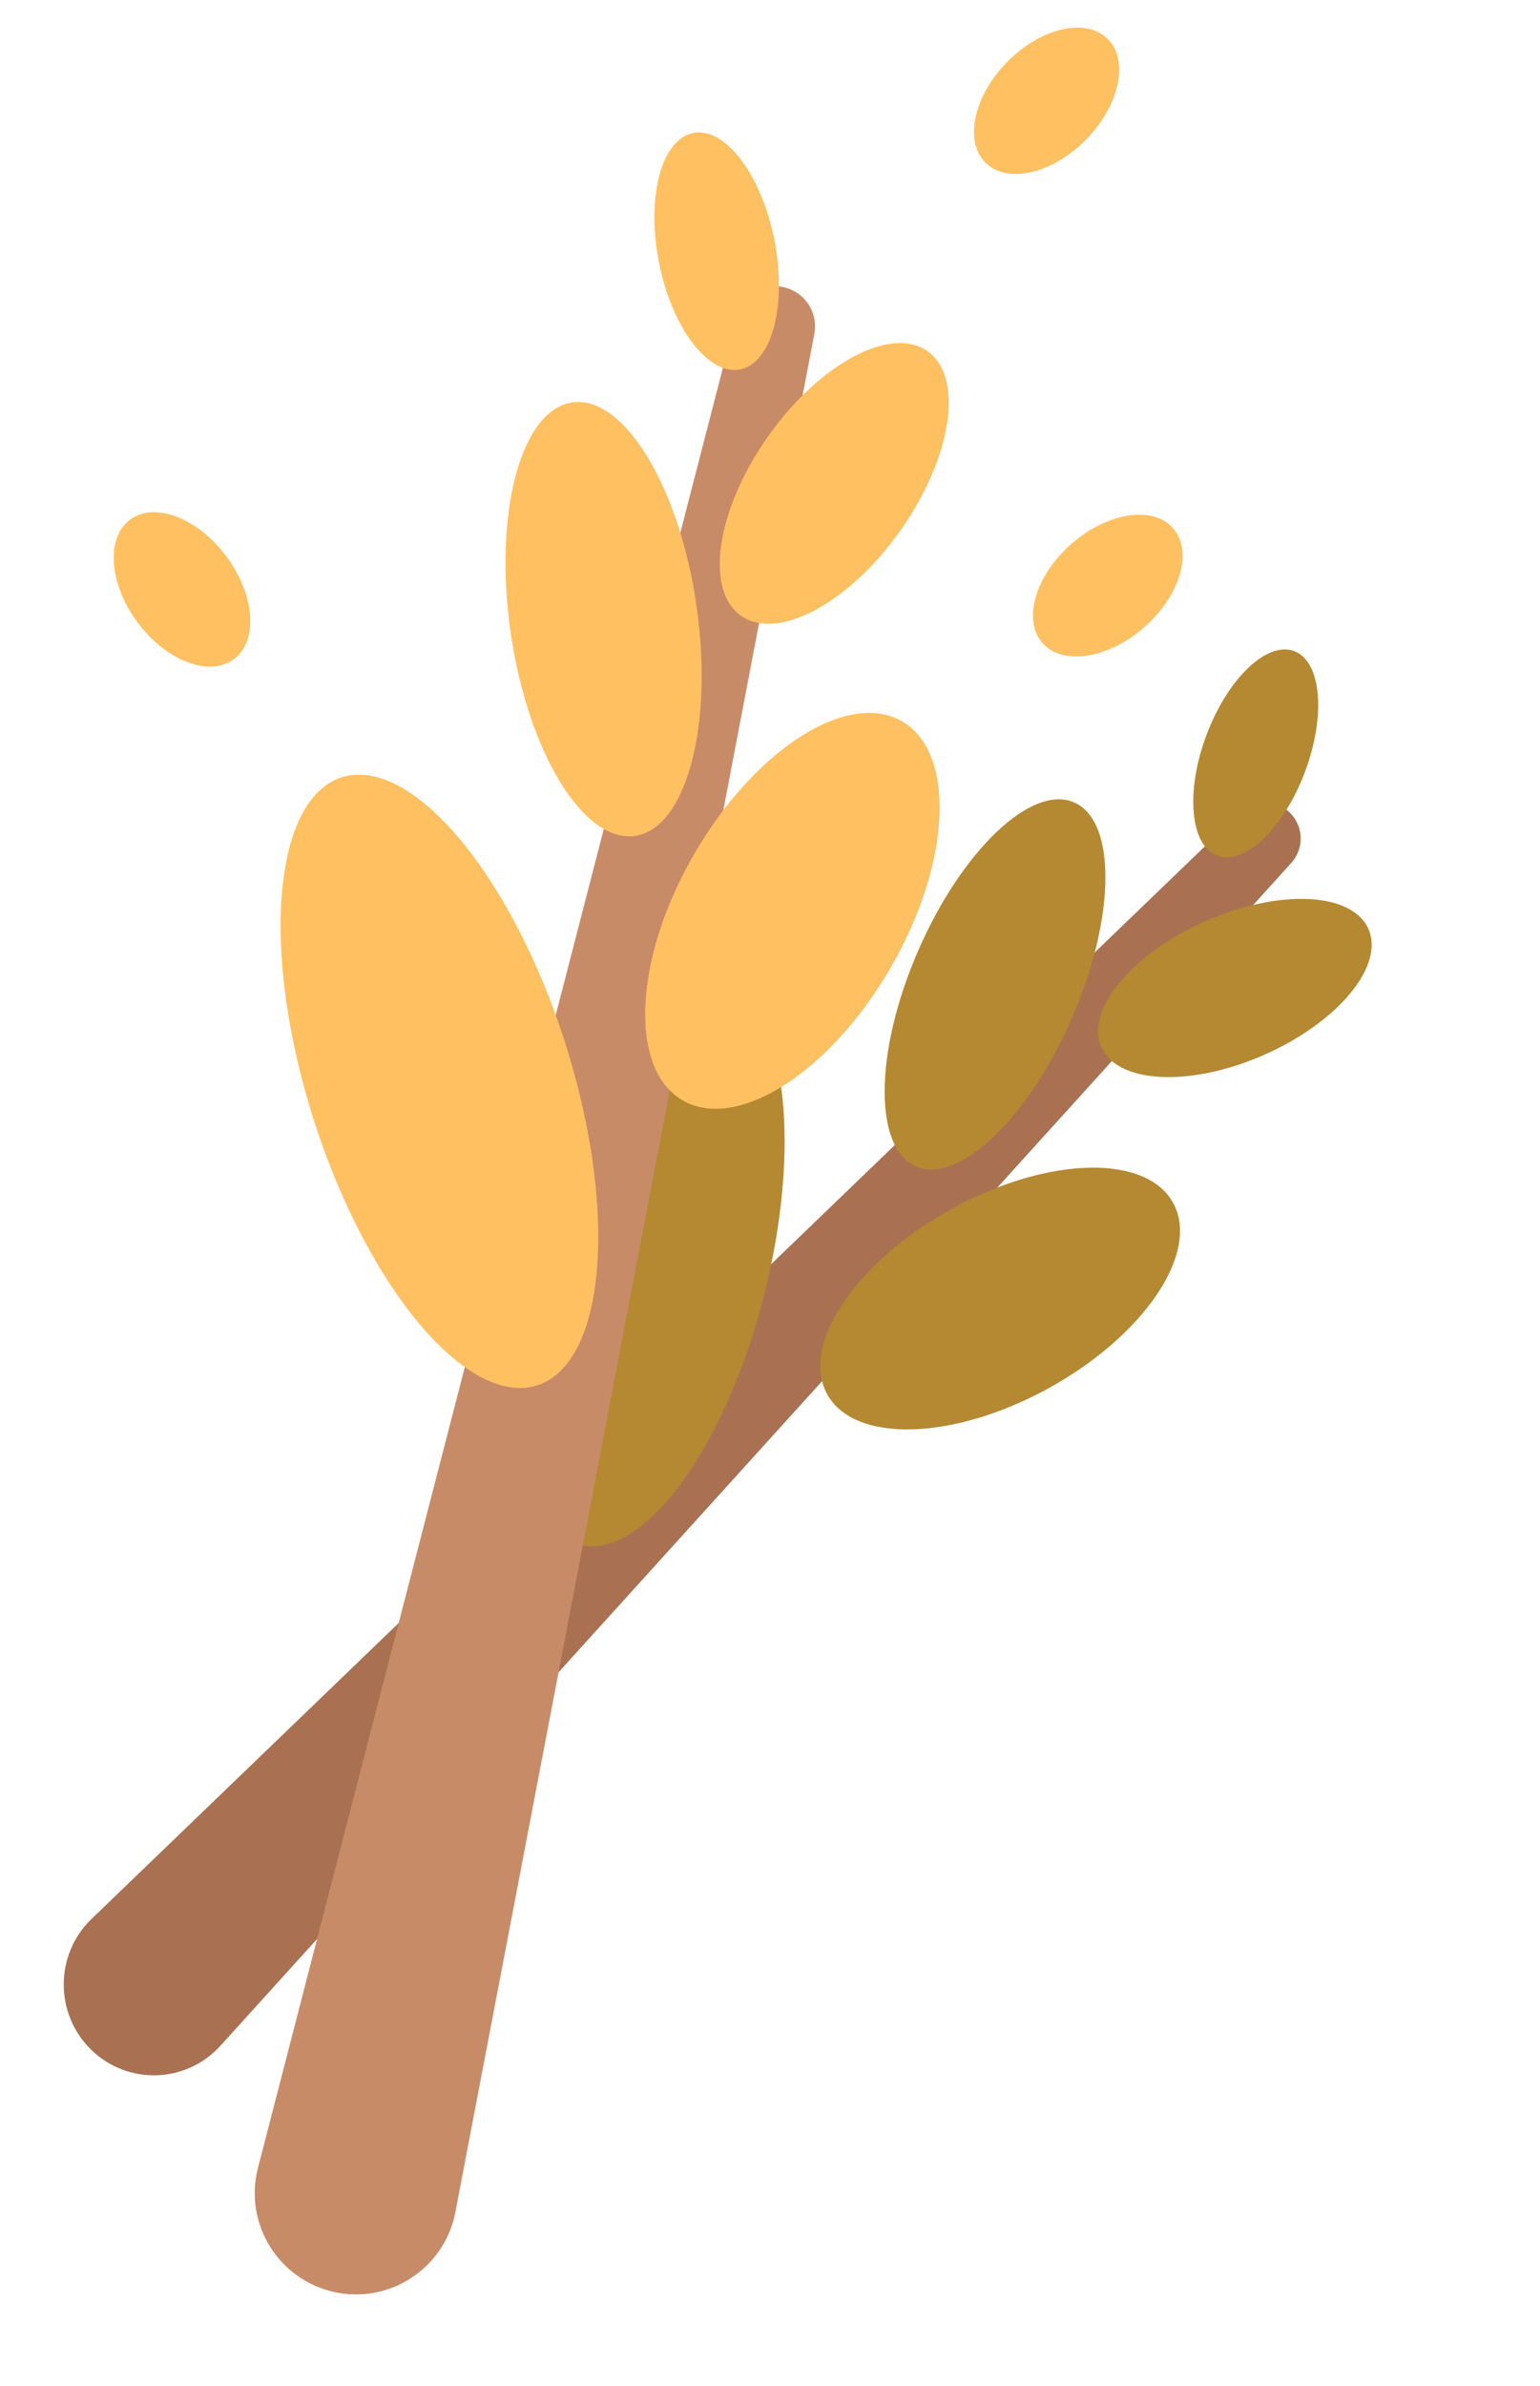 <svg width="82" height="127" viewBox="0 0 82 127" fill="none" xmlns="http://www.w3.org/2000/svg">
<path d="M66.03 43.244C66.788 42.515 67.988 42.538 68.719 43.295V43.295C69.421 44.025 69.439 45.178 68.759 45.929L11.738 108.89C9.921 110.896 6.819 111 4.872 109.121V109.121C2.9 107.216 2.901 104.041 4.875 102.14L66.03 43.244Z" fill="#A97152"/>
<ellipse cx="6.264" cy="15.402" rx="6.264" ry="15.402" transform="matrix(0.972 0.235 -0.242 0.97 32.277 50.884)" fill="#B58832"/>
<ellipse cx="5.425" cy="10.527" rx="5.425" ry="10.527" transform="matrix(0.468 0.884 -0.877 0.48 59.948 59.27)" fill="#B58832"/>
<ellipse cx="4.471" cy="10.569" rx="4.471" ry="10.569" transform="matrix(0.918 0.396 -0.398 0.917 53.084 40.938)" fill="#B58832"/>
<ellipse cx="3.886" cy="7.772" rx="3.886" ry="7.772" transform="matrix(0.387 0.922 -0.917 0.4 71.375 45.897)" fill="#B58832"/>
<ellipse cx="2.799" cy="5.815" rx="2.799" ry="5.815" transform="matrix(0.938 0.347 -0.351 0.937 66.279 33.684)" fill="#B58832"/>
<path d="M39.201 16.837C39.495 15.698 40.656 15.012 41.796 15.304V15.304C42.888 15.583 43.574 16.664 43.362 17.771L24.246 117.75C23.678 120.721 20.776 122.642 17.819 122.005V122.005C14.825 121.36 12.97 118.354 13.736 115.39L39.201 16.837Z" fill="#C88B68"/>
<ellipse cx="23.398" cy="57.557" rx="7" ry="17" transform="rotate(-17.842 23.398 57.557)" fill="#FFC061"/>
<ellipse cx="42.192" cy="48.484" rx="6.043" ry="11.657" transform="rotate(30.067 42.192 48.484)" fill="#FFC061"/>
<ellipse cx="32.139" cy="32.957" rx="5" ry="11.657" transform="rotate(-8.237 32.139 32.957)" fill="#FFC061"/>
<ellipse cx="44.42" cy="25.733" rx="4.323" ry="8.616" transform="rotate(35.195 44.42 25.733)" fill="#FFC061"/>
<ellipse cx="38.16" cy="13.372" rx="3.13" ry="6.415" transform="rotate(-11.231 38.16 13.372)" fill="#FFC061"/>
<ellipse cx="55.726" cy="5.365" rx="2.945" ry="4.628" transform="rotate(44.5 55.726 5.365)" fill="#FFC061"/>
<ellipse cx="58.984" cy="31.171" rx="2.945" ry="4.628" transform="rotate(48.65 58.984 31.171)" fill="#FFC061"/>
<ellipse cx="9.689" cy="31.374" rx="2.945" ry="4.628" transform="rotate(-36.63 9.689 31.374)" fill="#FFC061"/>
</svg>
